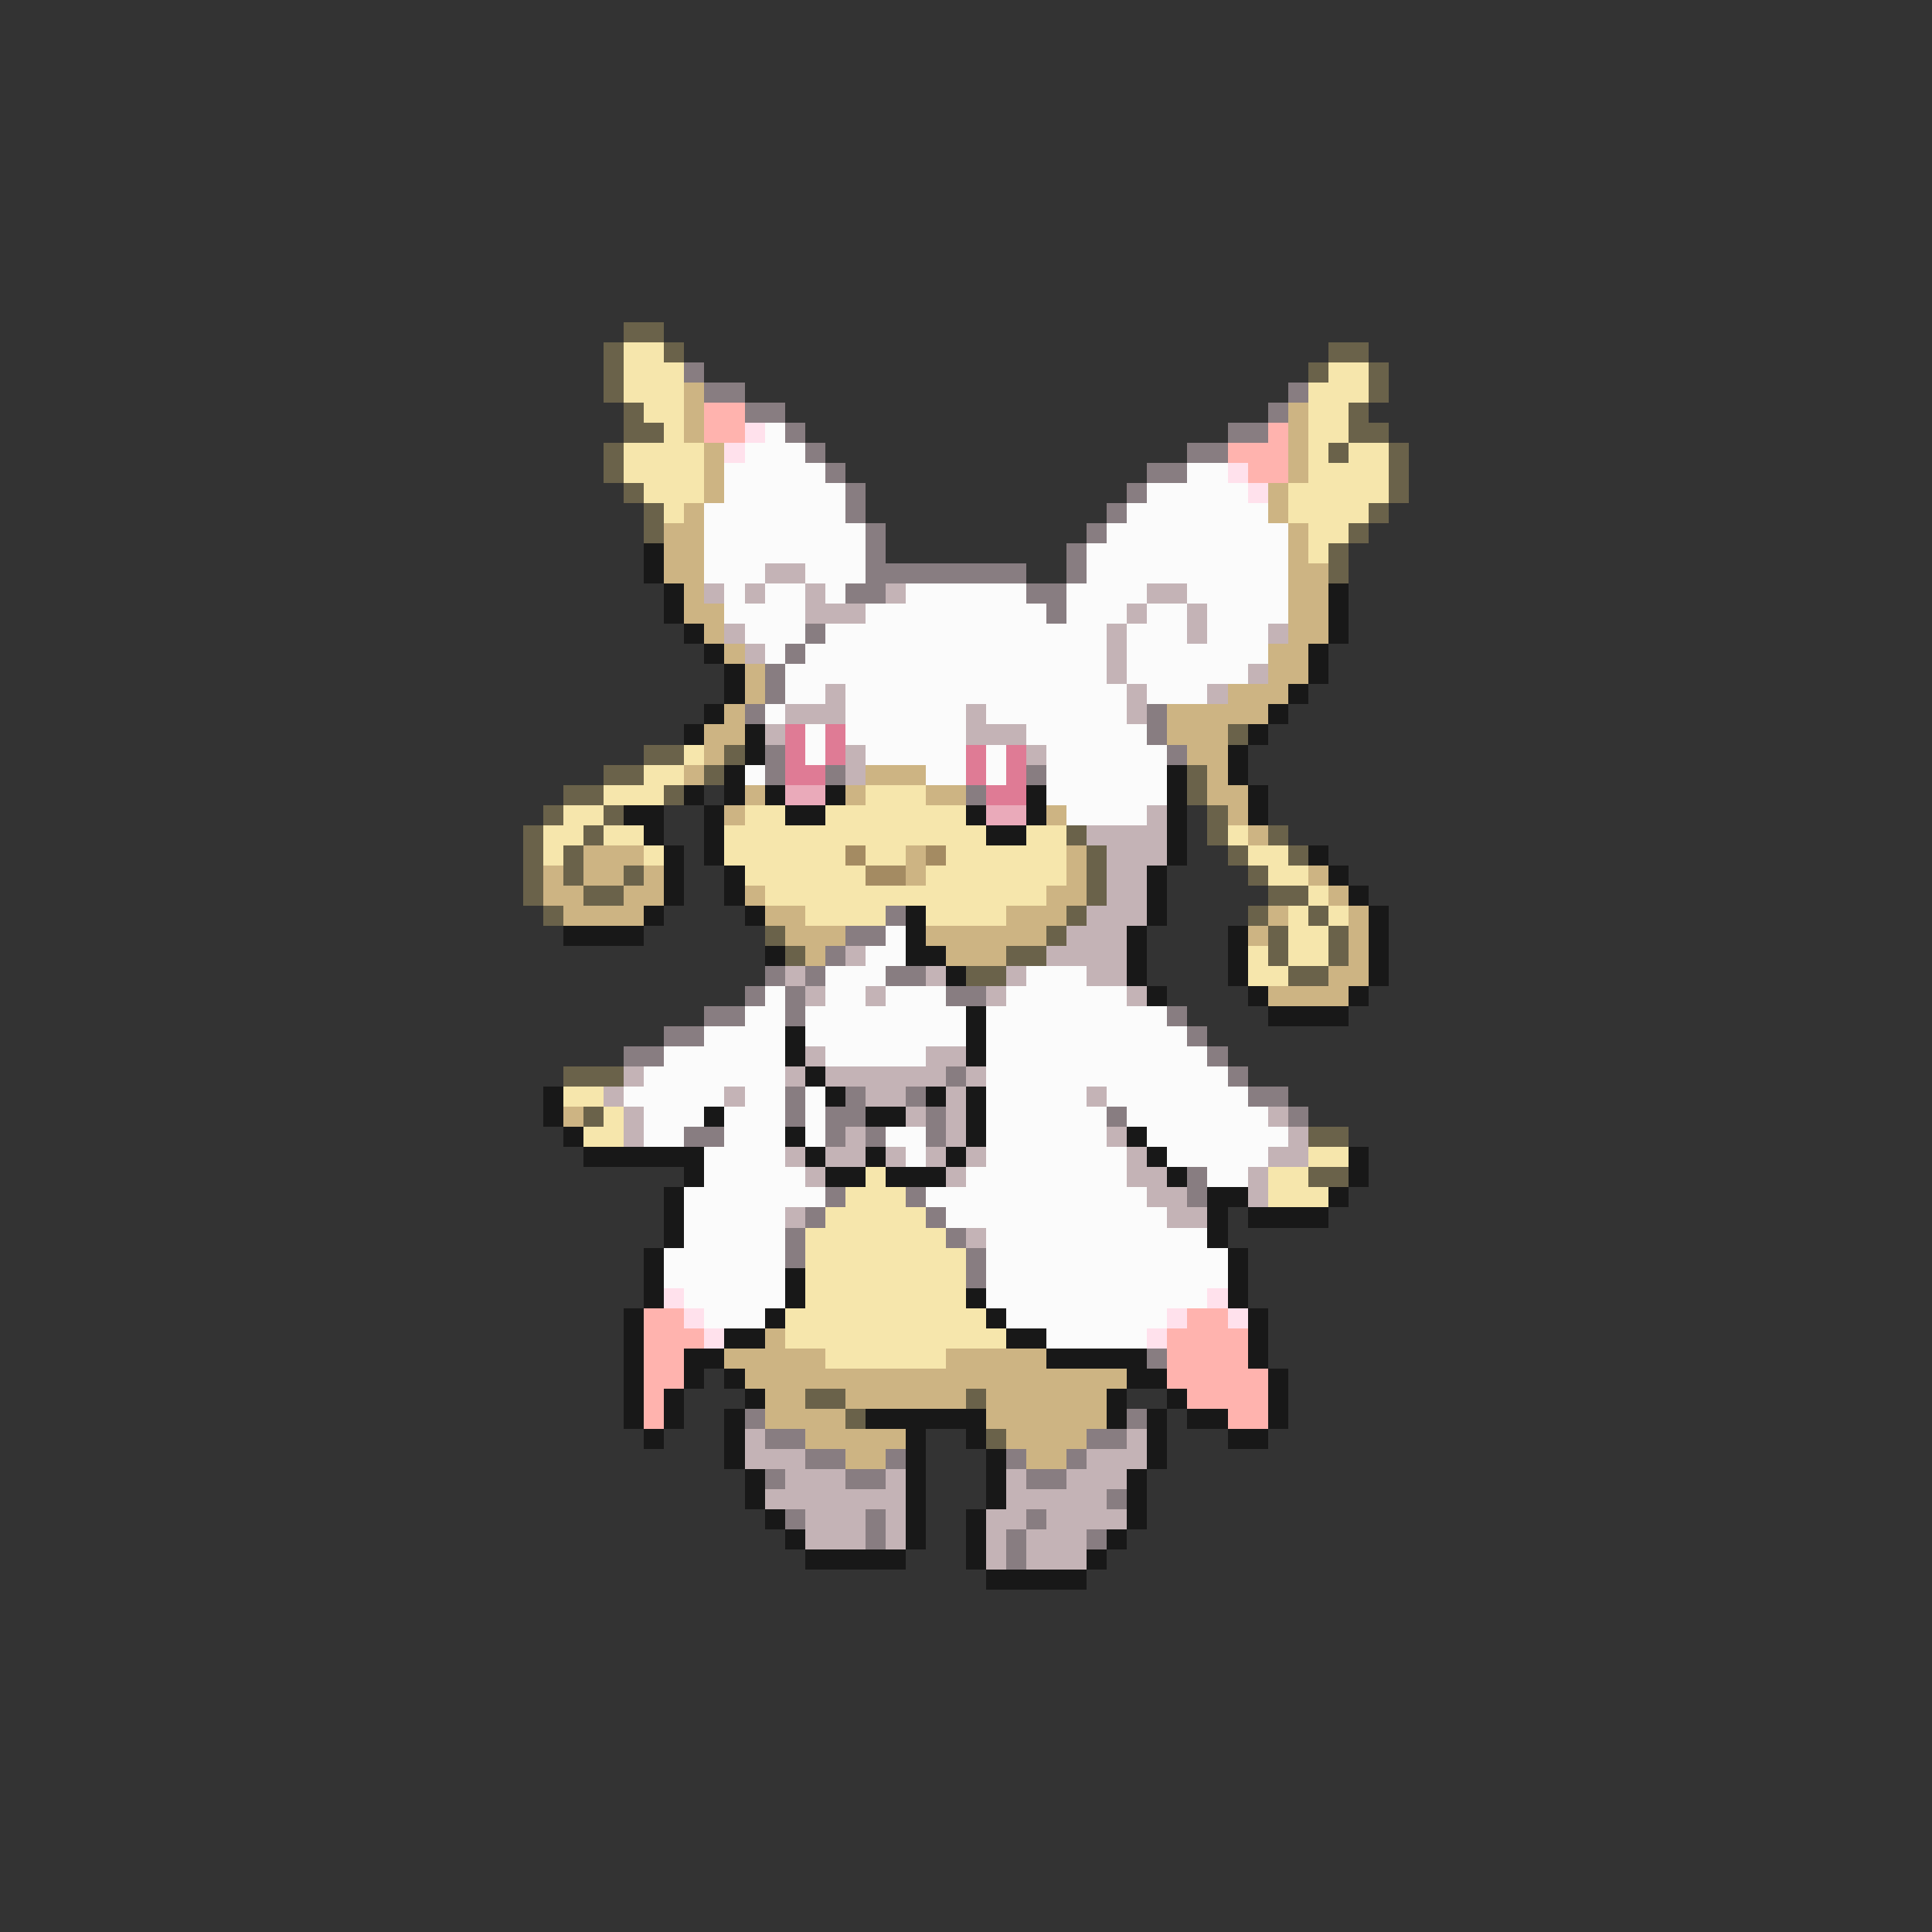 <svg xmlns="http://www.w3.org/2000/svg" viewBox="0 -0.5 96 96" shape-rendering="crispEdges">
<rect x="0" y="-0.5" width="96" height="96" fill="#333333" stroke="none"/>
<path stroke="#6a624a" d="M31 16h2M30 17h1M33 17h1M66 17h2M30 18h1M65 18h1M68 18h1M30 19h1M68 19h1M31 20h1M67 20h1M31 21h2M67 21h2M30 22h1M66 22h1M69 22h1M30 23h1M69 23h1M31 24h1M69 24h1M32 25h1M68 25h1M32 26h1M67 26h1M66 27h1M66 28h1M61 36h1M32 37h2M36 37h1M30 38h2M35 38h1M59 38h1M28 39h2M33 39h1M59 39h1M27 40h1M30 40h1M60 40h1M26 41h1M29 41h1M53 41h1M60 41h1M63 41h1M26 42h1M28 42h1M54 42h1M61 42h1M64 42h1M26 43h1M28 43h1M31 43h1M54 43h1M62 43h1M26 44h1M29 44h2M54 44h1M63 44h2M27 45h1M53 45h1M62 45h1M65 45h1M38 46h1M52 46h1M63 46h1M66 46h1M39 47h1M50 47h2M63 47h1M66 47h1M48 48h2M64 48h2M28 53h3M29 55h1M65 56h2M65 58h2M40 69h2M48 69h1M42 70h1M49 71h1" />
<path stroke="#f6e6ac" d="M31 17h2M31 18h3M66 18h2M31 19h3M65 19h3M32 20h2M65 20h2M33 21h1M65 21h2M31 22h4M65 22h1M67 22h2M31 23h4M65 23h4M32 24h3M64 24h5M33 25h1M64 25h4M65 26h2M65 27h1M34 37h1M32 38h2M30 39h3M43 39h3M28 40h2M37 40h2M41 40h7M27 41h2M30 41h2M36 41h13M51 41h2M61 41h1M27 42h1M32 42h1M36 42h6M43 42h2M47 42h6M62 42h2M37 43h6M46 43h7M63 43h2M38 44h14M65 44h1M40 45h4M46 45h4M64 45h1M66 45h1M64 46h2M62 47h1M64 47h2M62 48h2M28 54h2M30 55h1M29 56h2M65 57h2M43 58h1M63 58h2M42 59h3M63 59h3M41 60h5M40 61h7M40 62h8M40 63h8M40 64h8M39 65h10M39 66h11M41 67h6" />
<path stroke="#887d81" d="M34 18h1M35 19h2M64 19h1M37 20h2M63 20h1M39 21h1M61 21h2M40 22h1M59 22h2M41 23h1M57 23h2M42 24h1M56 24h1M42 25h1M55 25h1M43 26h1M54 26h1M43 27h1M53 27h1M43 28h8M53 28h1M42 29h2M51 29h2M52 30h1M40 31h1M39 32h1M38 33h1M38 34h1M37 35h1M57 35h1M57 36h1M38 37h1M58 37h1M38 38h1M41 38h1M51 38h1M48 39h1M44 45h1M42 46h2M41 47h1M38 48h1M40 48h1M44 48h2M37 49h1M39 49h1M47 49h2M35 50h2M39 50h1M58 50h1M33 51h2M59 51h1M31 52h2M60 52h1M47 53h1M61 53h1M39 54h1M42 54h1M45 54h1M62 54h2M39 55h1M41 55h2M46 55h1M55 55h1M64 55h1M34 56h2M41 56h1M43 56h1M46 56h1M59 58h1M41 59h1M45 59h1M59 59h1M40 60h1M46 60h1M39 61h1M47 61h1M39 62h1M48 62h1M48 63h1M57 67h1M37 70h1M56 70h1M38 71h2M54 71h2M40 72h2M44 72h1M50 72h1M53 72h1M38 73h1M42 73h2M51 73h2M55 74h1M39 75h1M43 75h1M51 75h1M43 76h1M50 76h1M54 76h1M50 77h1" />
<path stroke="#cdb483" d="M34 19h1M34 20h1M64 20h1M34 21h1M64 21h1M35 22h1M64 22h1M35 23h1M64 23h1M35 24h1M63 24h1M34 25h1M63 25h1M33 26h2M64 26h1M33 27h2M64 27h1M33 28h2M64 28h2M34 29h1M64 29h2M34 30h2M64 30h2M35 31h1M64 31h2M36 32h1M63 32h2M37 33h1M63 33h2M37 34h1M61 34h3M36 35h1M58 35h5M35 36h2M58 36h3M35 37h1M59 37h2M34 38h1M43 38h3M60 38h1M37 39h1M42 39h1M46 39h2M60 39h2M36 40h1M52 40h1M61 40h1M62 41h1M29 42h3M45 42h1M53 42h1M27 43h1M29 43h2M32 43h1M45 43h1M53 43h1M65 43h1M27 44h2M31 44h2M37 44h1M52 44h2M66 44h1M28 45h4M38 45h2M50 45h3M63 45h1M67 45h1M39 46h3M46 46h6M62 46h1M67 46h1M40 47h1M47 47h3M67 47h1M66 48h2M63 49h4M28 55h1M38 66h1M36 67h5M47 67h5M37 68h19M38 69h2M42 69h6M49 69h6M38 70h4M49 70h6M40 71h5M50 71h4M42 72h2M51 72h2" />
<path stroke="#ffb3ae" d="M35 20h2M35 21h2M63 21h1M61 22h3M62 23h2M32 65h2M59 65h2M32 66h3M58 66h4M32 67h2M58 67h4M32 68h2M58 68h5M32 69h1M59 69h4M32 70h1M61 70h2" />
<path stroke="#ffe1ec" d="M37 21h1M36 22h1M61 23h1M62 24h1M33 64h1M60 64h1M34 65h1M58 65h1M61 65h1M35 66h1M57 66h1" />
<path stroke="#fbfbfb" d="M38 21h1M37 22h3M36 23h5M59 23h2M36 24h6M57 24h5M35 25h7M56 25h7M35 26h8M55 26h9M35 27h8M54 27h10M35 28h3M40 28h3M54 28h10M36 29h1M38 29h2M41 29h1M45 29h6M53 29h4M59 29h5M36 30h4M43 30h9M53 30h3M57 30h2M60 30h4M37 31h3M41 31h14M56 31h3M60 31h3M38 32h1M40 32h15M56 32h7M39 33h16M56 33h6M39 34h2M42 34h14M57 34h3M38 35h1M42 35h6M49 35h7M40 36h1M42 36h6M51 36h6M40 37h1M43 37h5M49 37h1M52 37h6M37 38h1M46 38h2M49 38h1M52 38h6M52 39h6M53 40h4M44 46h1M43 47h2M41 48h3M51 48h3M38 49h1M41 49h2M44 49h3M50 49h6M37 50h2M40 50h8M49 50h9M35 51h4M40 51h8M49 51h10M33 52h6M41 52h5M49 52h11M32 53h7M49 53h12M31 54h5M37 54h2M40 54h1M49 54h5M55 54h7M32 55h3M36 55h3M40 55h1M49 55h6M56 55h7M32 56h2M36 56h3M40 56h1M44 56h2M49 56h6M57 56h7M35 57h4M45 57h1M49 57h7M58 57h5M35 58h5M48 58h8M60 58h2M34 59h7M46 59h11M34 60h5M47 60h11M34 61h5M49 61h11M33 62h6M49 62h12M33 63h6M49 63h12M34 64h5M49 64h11M35 65h3M50 65h8M52 66h5" />
<path stroke="#181818" d="M32 27h1M32 28h1M33 29h1M66 29h1M33 30h1M66 30h1M34 31h1M66 31h1M35 32h1M65 32h1M36 33h1M65 33h1M36 34h1M64 34h1M35 35h1M63 35h1M34 36h1M37 36h1M62 36h1M37 37h1M61 37h1M36 38h1M58 38h1M61 38h1M34 39h1M36 39h1M38 39h1M41 39h1M51 39h1M58 39h1M62 39h1M31 40h2M35 40h1M39 40h2M48 40h1M51 40h1M58 40h1M62 40h1M32 41h1M35 41h1M49 41h2M58 41h1M33 42h1M35 42h1M58 42h1M65 42h1M33 43h1M36 43h1M57 43h1M66 43h1M33 44h1M36 44h1M57 44h1M67 44h1M32 45h1M37 45h1M45 45h1M57 45h1M68 45h1M28 46h4M45 46h1M56 46h1M61 46h1M68 46h1M38 47h1M45 47h2M56 47h1M61 47h1M68 47h1M47 48h1M56 48h1M61 48h1M68 48h1M57 49h1M62 49h1M67 49h1M48 50h1M63 50h4M39 51h1M48 51h1M39 52h1M48 52h1M40 53h1M27 54h1M41 54h1M46 54h1M48 54h1M27 55h1M35 55h1M43 55h2M48 55h1M28 56h1M39 56h1M48 56h1M56 56h1M29 57h6M40 57h1M43 57h1M47 57h1M57 57h1M67 57h1M34 58h1M41 58h2M44 58h3M58 58h1M67 58h1M33 59h1M60 59h2M66 59h1M33 60h1M60 60h1M62 60h4M33 61h1M60 61h1M32 62h1M61 62h1M32 63h1M39 63h1M61 63h1M32 64h1M39 64h1M48 64h1M61 64h1M31 65h1M38 65h1M49 65h1M62 65h1M31 66h1M36 66h2M50 66h2M62 66h1M31 67h1M34 67h2M52 67h5M62 67h1M31 68h1M34 68h1M36 68h1M56 68h2M63 68h1M31 69h1M33 69h1M37 69h1M55 69h1M58 69h1M63 69h1M31 70h1M33 70h1M36 70h1M43 70h6M55 70h1M57 70h1M59 70h2M63 70h1M32 71h1M36 71h1M45 71h1M48 71h1M57 71h1M61 71h2M36 72h1M45 72h1M49 72h1M57 72h1M37 73h1M45 73h1M49 73h1M56 73h1M37 74h1M45 74h1M49 74h1M56 74h1M38 75h1M45 75h1M48 75h1M56 75h1M39 76h1M45 76h1M48 76h1M55 76h1M40 77h5M48 77h1M54 77h1M49 78h5" />
<path stroke="#c4b3b6" d="M38 28h2M35 29h1M37 29h1M40 29h1M44 29h1M57 29h2M40 30h3M56 30h1M59 30h1M36 31h1M55 31h1M59 31h1M63 31h1M37 32h1M55 32h1M55 33h1M62 33h1M41 34h1M56 34h1M60 34h1M39 35h3M48 35h1M56 35h1M38 36h1M48 36h3M42 37h1M51 37h1M42 38h1M57 40h1M54 41h4M55 42h3M55 43h2M55 44h2M54 45h3M53 46h3M42 47h1M52 47h4M39 48h1M46 48h1M50 48h1M54 48h2M40 49h1M43 49h1M49 49h1M56 49h1M40 52h1M46 52h2M31 53h1M39 53h1M41 53h6M48 53h1M30 54h1M36 54h1M43 54h2M47 54h1M54 54h1M31 55h1M45 55h1M47 55h1M63 55h1M31 56h1M42 56h1M47 56h1M55 56h1M64 56h1M39 57h1M41 57h2M44 57h1M46 57h1M48 57h1M56 57h1M63 57h2M40 58h1M47 58h1M56 58h2M62 58h1M57 59h2M62 59h1M39 60h1M58 60h2M48 61h1M37 71h1M56 71h1M37 72h3M54 72h3M39 73h3M44 73h1M50 73h1M53 73h3M38 74h7M50 74h5M40 75h3M44 75h1M49 75h2M52 75h4M40 76h3M44 76h1M49 76h1M51 76h3M49 77h1M51 77h3" />
<path stroke="#df7b95" d="M39 36h1M41 36h1M39 37h1M41 37h1M48 37h1M50 37h1M39 38h2M48 38h1M50 38h1M49 39h2" />
<path stroke="#eaaaba" d="M39 39h2M49 40h2" />
<path stroke="#a48b62" d="M42 42h1M46 42h1M43 43h2" />
</svg>